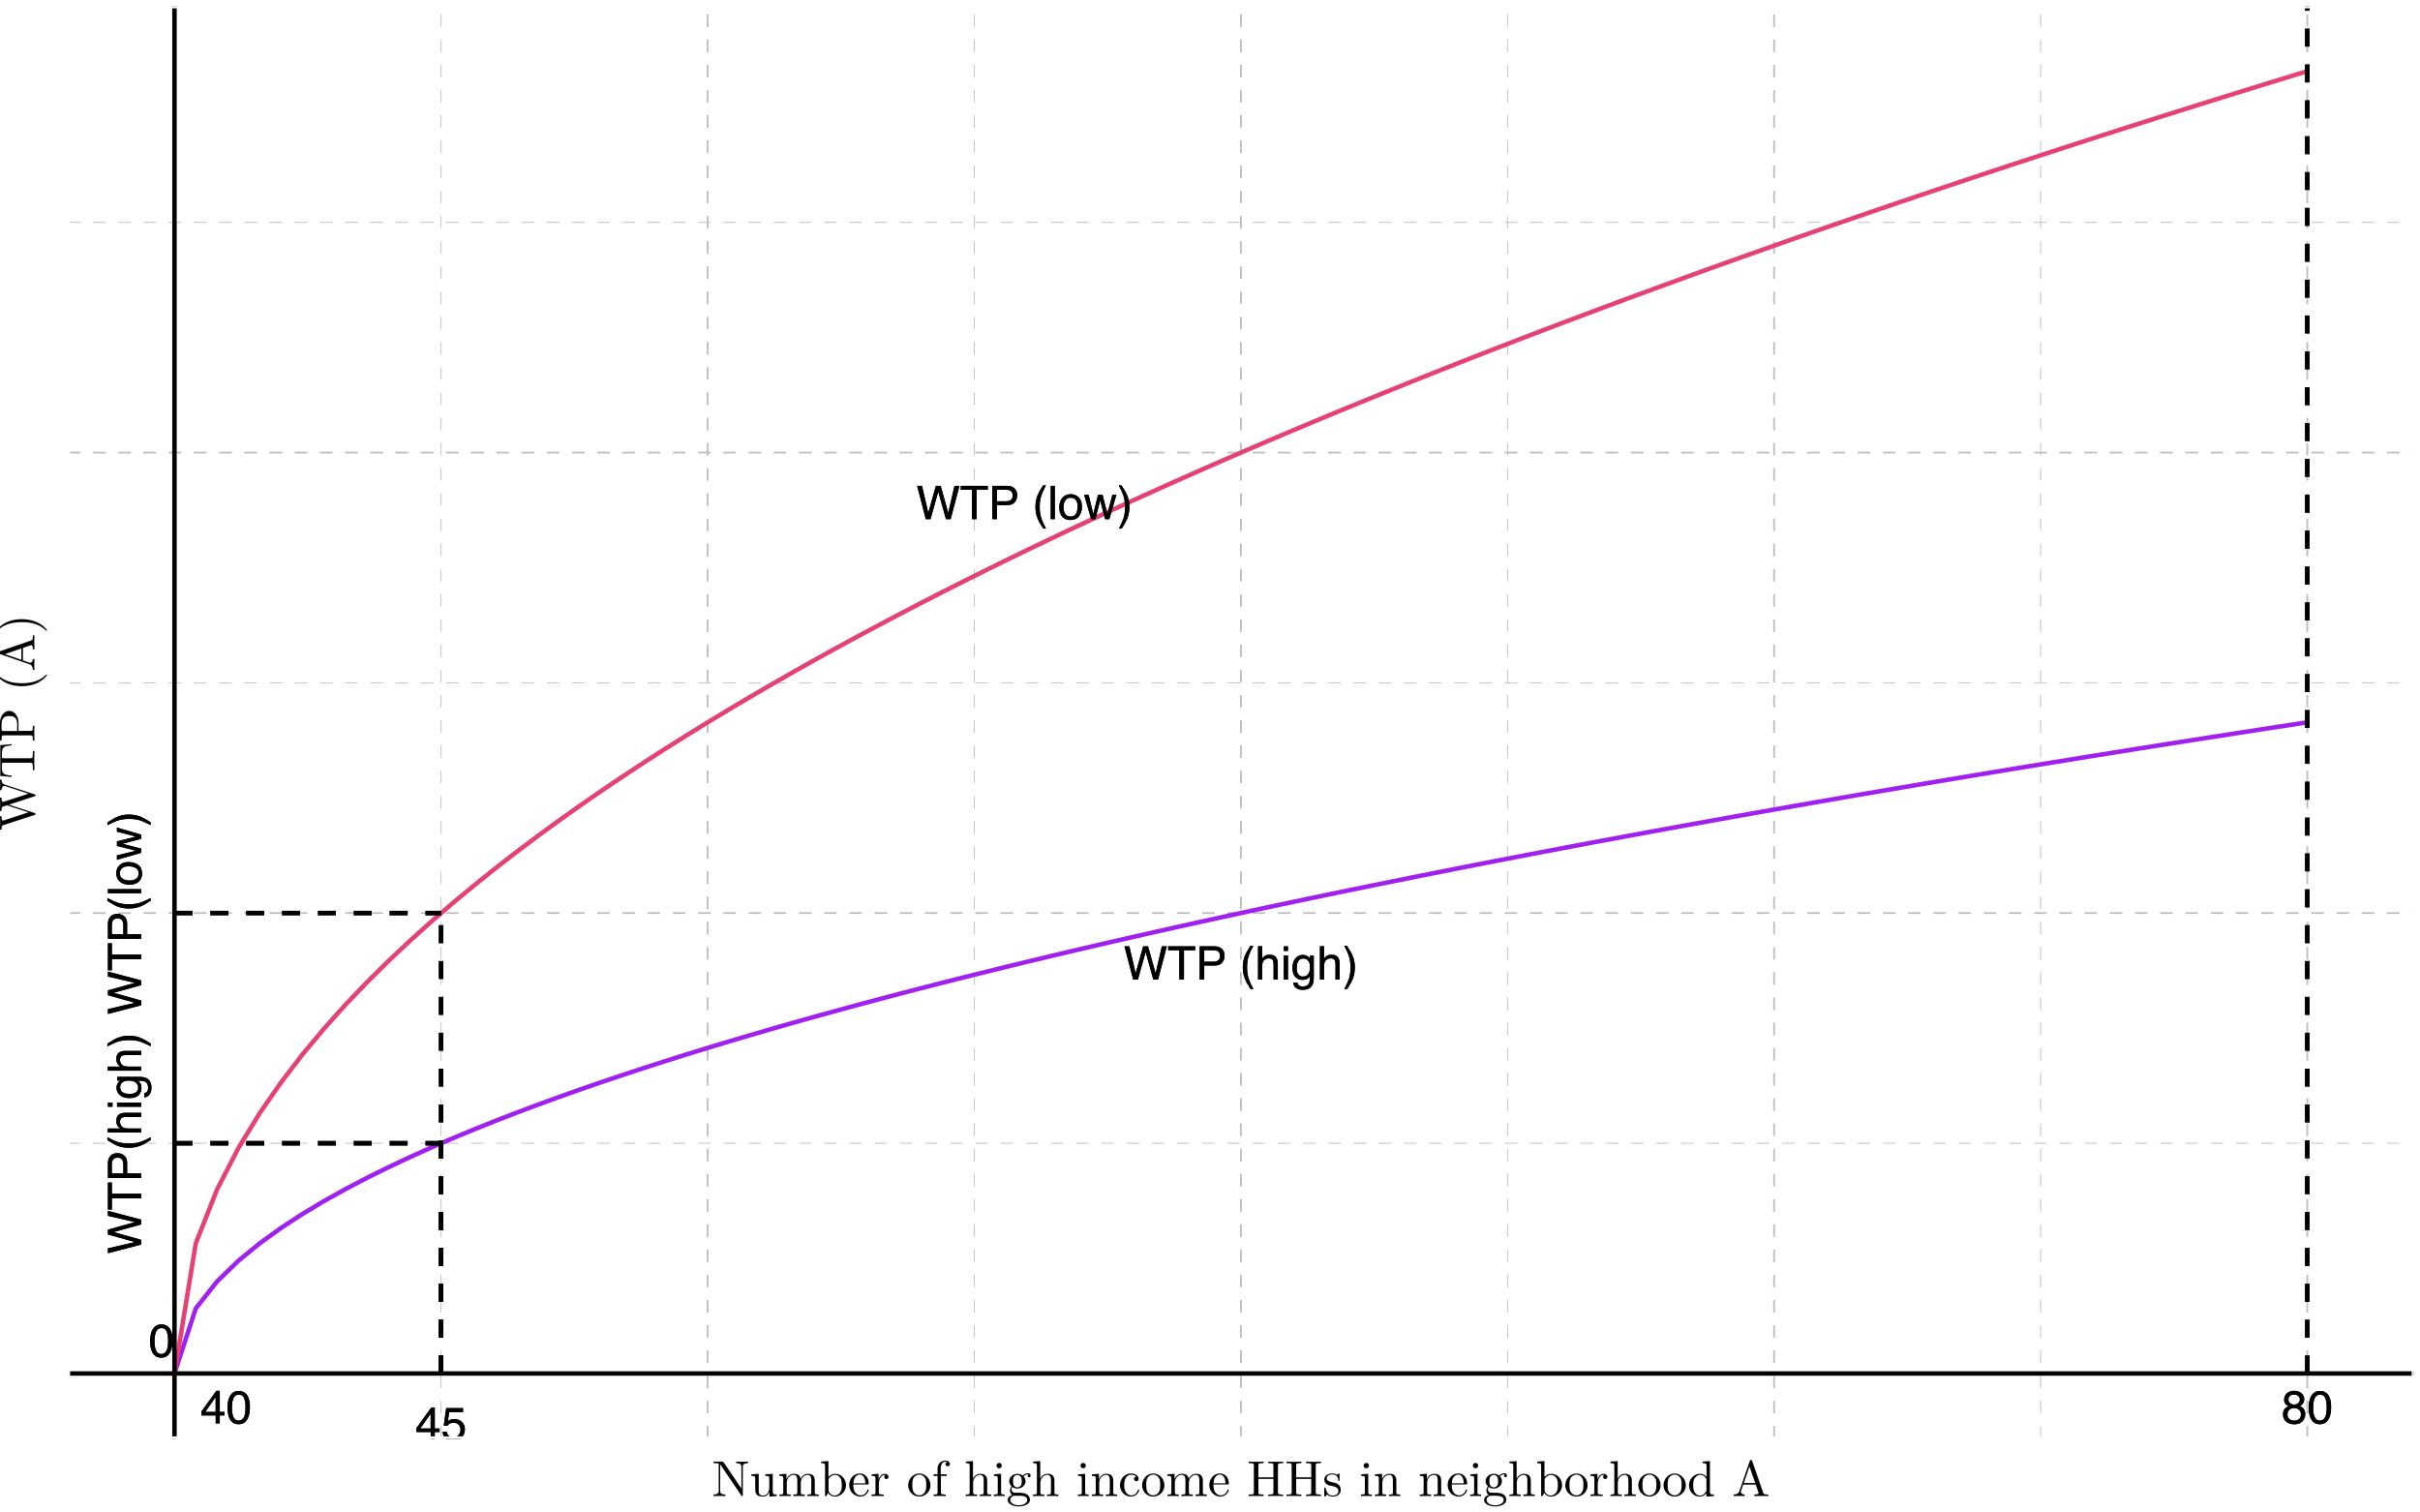 <?xml version="1.0" encoding="UTF-8"?>
<svg xmlns="http://www.w3.org/2000/svg" xmlns:xlink="http://www.w3.org/1999/xlink" width="576pt" height="360pt" viewBox="0 0 576 360" version="1.1">
<defs>
<g>
<symbol overflow="visible" id="glyph0-0">
<path style="stroke:none;" d="M 0 -0.359 L -7.922 -0.359 L -7.922 -6.641 L 0 -6.641 Z M -1 -5.656 L -6.938 -5.656 L -6.938 -1.344 L -1 -1.344 Z M -1 -5.656 "/>
</symbol>
<symbol overflow="visible" id="glyph0-1">
<path style="stroke:none;" d="M -7.922 -1.359 L -1.484 -2.859 L -7.922 -4.656 L -7.922 -5.812 L -1.484 -7.609 L -7.922 -9.094 L -7.922 -10.281 L 0 -8.188 L 0 -7.062 L -6.562 -5.234 L 0 -3.391 L 0 -2.266 L -7.922 -0.203 Z M -7.922 -1.359 "/>
</symbol>
<symbol overflow="visible" id="glyph0-2">
<path style="stroke:none;" d="M -7.922 -6.609 L -6.984 -6.609 L -6.984 -3.938 L 0 -3.938 L 0 -2.844 L -6.984 -2.844 L -6.984 -0.172 L -7.922 -0.172 Z M -7.922 -6.609 "/>
</symbol>
<symbol overflow="visible" id="glyph0-3">
<path style="stroke:none;" d="M -7.922 -0.938 L -7.922 -4.516 C -7.922 -5.211 -7.723 -5.773 -7.328 -6.203 C -6.93 -6.641 -6.375 -6.859 -5.656 -6.859 C -5.031 -6.859 -4.488 -6.664 -4.031 -6.281 C -3.57 -5.895 -3.344 -5.305 -3.344 -4.516 L -3.344 -2.016 L 0 -2.016 L 0 -0.938 Z M -5.641 -5.781 C -6.223 -5.781 -6.617 -5.562 -6.828 -5.125 C -6.941 -4.895 -7 -4.57 -7 -4.156 L -7 -2.016 L -4.25 -2.016 L -4.25 -4.156 C -4.25 -4.633 -4.352 -5.023 -4.562 -5.328 C -4.77 -5.629 -5.129 -5.781 -5.641 -5.781 Z M -5.641 -5.781 "/>
</symbol>
<symbol overflow="visible" id="glyph0-4">
<path style="stroke:none;" d="M -8.047 -3.266 C -6.953 -2.703 -6.145 -2.336 -5.625 -2.172 C -4.844 -1.91 -3.938 -1.781 -2.906 -1.781 C -1.863 -1.781 -0.91 -1.926 -0.047 -2.219 C 0.484 -2.395 1.25 -2.75 2.25 -3.281 L 2.25 -2.625 C 1.438 -2.102 0.914 -1.781 0.688 -1.656 C 0.457 -1.531 0.148 -1.395 -0.234 -1.25 C -0.766 -1.039 -1.332 -0.898 -1.938 -0.828 C -2.25 -0.785 -2.551 -0.766 -2.844 -0.766 C -3.906 -0.766 -4.852 -0.93 -5.688 -1.266 C -6.207 -1.473 -6.992 -1.914 -8.047 -2.594 Z M -8.047 -3.266 "/>
</symbol>
<symbol overflow="visible" id="glyph0-5">
<path style="stroke:none;" d="M -7.953 -0.719 L -7.953 -1.688 L -5 -1.688 C -5.289 -1.914 -5.492 -2.117 -5.609 -2.297 C -5.816 -2.609 -5.922 -3 -5.922 -3.469 C -5.922 -4.312 -5.625 -4.879 -5.031 -5.172 C -4.719 -5.336 -4.273 -5.422 -3.703 -5.422 L 0 -5.422 L 0 -4.422 L -3.641 -4.422 C -4.066 -4.422 -4.379 -4.367 -4.578 -4.266 C -4.891 -4.086 -5.047 -3.754 -5.047 -3.266 C -5.047 -2.867 -4.906 -2.504 -4.625 -2.172 C -4.352 -1.848 -3.832 -1.688 -3.062 -1.688 L 0 -1.688 L 0 -0.719 Z M -7.953 -0.719 "/>
</symbol>
<symbol overflow="visible" id="glyph0-6">
<path style="stroke:none;" d="M -5.75 -0.719 L -5.75 -1.703 L 0 -1.703 L 0 -0.719 Z M -7.922 -0.719 L -7.922 -1.703 L -6.828 -1.703 L -6.828 -0.719 Z M -7.922 -0.719 "/>
</symbol>
<symbol overflow="visible" id="glyph0-7">
<path style="stroke:none;" d="M -5.875 -2.75 C -5.875 -3.207 -5.766 -3.602 -5.547 -3.938 C -5.422 -4.125 -5.238 -4.312 -5 -4.5 L -5.719 -4.5 L -5.719 -5.391 L -0.469 -5.391 C 0.258 -5.391 0.836 -5.285 1.266 -5.078 C 2.047 -4.672 2.438 -3.906 2.438 -2.781 C 2.438 -2.164 2.297 -1.645 2.016 -1.219 C 1.742 -0.789 1.312 -0.551 0.719 -0.5 L 0.719 -1.5 C 0.977 -1.539 1.176 -1.633 1.312 -1.781 C 1.531 -2 1.641 -2.344 1.641 -2.812 C 1.641 -3.551 1.379 -4.035 0.859 -4.266 C 0.547 -4.41 -0.004 -4.473 -0.797 -4.453 C -0.504 -4.266 -0.285 -4.031 -0.141 -3.75 C -0.004 -3.477 0.062 -3.117 0.062 -2.672 C 0.062 -2.047 -0.156 -1.5 -0.594 -1.031 C -1.039 -0.562 -1.773 -0.328 -2.797 -0.328 C -3.766 -0.328 -4.52 -0.562 -5.062 -1.031 C -5.602 -1.508 -5.875 -2.082 -5.875 -2.75 Z M -2.906 -4.5 C -3.625 -4.5 -4.156 -4.348 -4.5 -4.047 C -4.844 -3.754 -5.016 -3.379 -5.016 -2.922 C -5.016 -2.242 -4.695 -1.781 -4.062 -1.531 C -3.719 -1.395 -3.27 -1.328 -2.719 -1.328 C -2.07 -1.328 -1.578 -1.457 -1.234 -1.719 C -0.891 -1.988 -0.719 -2.344 -0.719 -2.781 C -0.719 -3.477 -1.035 -3.973 -1.672 -4.266 C -2.023 -4.422 -2.438 -4.5 -2.906 -4.5 Z M -5.922 -2.859 Z M -5.922 -2.859 "/>
</symbol>
<symbol overflow="visible" id="glyph0-8">
<path style="stroke:none;" d="M 2.25 -0.391 C 1.133 -0.953 0.32 -1.316 -0.188 -1.484 C -0.957 -1.734 -1.863 -1.859 -2.906 -1.859 C -3.938 -1.859 -4.883 -1.711 -5.75 -1.422 C -6.281 -1.242 -7.047 -0.891 -8.047 -0.359 L -8.047 -1.016 C -7.16 -1.566 -6.613 -1.898 -6.406 -2.016 C -6.207 -2.141 -5.926 -2.27 -5.562 -2.406 C -5.113 -2.582 -4.672 -2.707 -4.234 -2.781 C -3.797 -2.852 -3.375 -2.891 -2.969 -2.891 C -1.895 -2.891 -0.941 -2.719 -0.109 -2.375 C 0.422 -2.164 1.207 -1.727 2.25 -1.062 Z M 2.25 -0.391 "/>
</symbol>
<symbol overflow="visible" id="glyph0-9">
<path style="stroke:none;" d="M -7.922 -0.734 L -7.922 -1.703 L 0 -1.703 L 0 -0.734 Z M -7.922 -0.734 "/>
</symbol>
<symbol overflow="visible" id="glyph0-10">
<path style="stroke:none;" d="M -0.625 -3 C -0.625 -3.645 -0.867 -4.086 -1.359 -4.328 C -1.848 -4.566 -2.391 -4.688 -2.984 -4.688 C -3.523 -4.688 -3.961 -4.598 -4.297 -4.422 C -4.828 -4.148 -5.094 -3.68 -5.094 -3.016 C -5.094 -2.422 -4.863 -1.988 -4.406 -1.719 C -3.957 -1.445 -3.414 -1.312 -2.781 -1.312 C -2.164 -1.312 -1.648 -1.445 -1.234 -1.719 C -0.828 -1.988 -0.625 -2.414 -0.625 -3 Z M -5.938 -3.047 C -5.938 -3.785 -5.688 -4.41 -5.188 -4.922 C -4.695 -5.441 -3.973 -5.703 -3.016 -5.703 C -2.078 -5.703 -1.305 -5.473 -0.703 -5.016 C -0.098 -4.566 0.203 -3.863 0.203 -2.906 C 0.203 -2.113 -0.062 -1.484 -0.594 -1.016 C -1.133 -0.547 -1.859 -0.312 -2.766 -0.312 C -3.734 -0.312 -4.504 -0.555 -5.078 -1.047 C -5.648 -1.547 -5.938 -2.211 -5.938 -3.047 Z M -5.922 -3.016 Z M -5.922 -3.016 "/>
</symbol>
<symbol overflow="visible" id="glyph0-11">
<path style="stroke:none;" d="M -5.781 -1.156 L -1.219 -2.266 L -5.781 -3.391 L -5.781 -4.484 L -1.25 -5.625 L -5.781 -6.797 L -5.781 -7.766 L 0 -6.094 L 0 -5.094 L -4.469 -3.906 L 0 -2.766 L 0 -1.766 L -5.781 -0.094 Z M -5.781 -1.156 "/>
</symbol>
<symbol overflow="visible" id="glyph1-0">
<path style="stroke:none;" d="M 0.359 0 L 0.359 -7.922 L 6.641 -7.922 L 6.641 0 Z M 5.656 -1 L 5.656 -6.938 L 1.344 -6.938 L 1.344 -1 Z M 5.656 -1 "/>
</symbol>
<symbol overflow="visible" id="glyph1-1">
<path style="stroke:none;" d="M 3.656 -2.734 L 3.656 -6.234 L 1.172 -2.734 Z M 3.672 0 L 3.672 -1.891 L 0.281 -1.891 L 0.281 -2.844 L 3.812 -7.75 L 4.641 -7.75 L 4.641 -2.734 L 5.781 -2.734 L 5.781 -1.891 L 4.641 -1.891 L 4.641 0 Z M 3.672 0 "/>
</symbol>
<symbol overflow="visible" id="glyph1-2">
<path style="stroke:none;" d="M 1.359 -1.969 C 1.43 -1.414 1.691 -1.031 2.141 -0.812 C 2.367 -0.707 2.633 -0.656 2.938 -0.656 C 3.508 -0.656 3.93 -0.836 4.203 -1.203 C 4.484 -1.578 4.625 -1.984 4.625 -2.422 C 4.625 -2.961 4.457 -3.379 4.125 -3.672 C 3.801 -3.973 3.41 -4.125 2.953 -4.125 C 2.617 -4.125 2.332 -4.055 2.094 -3.922 C 1.852 -3.797 1.648 -3.617 1.484 -3.391 L 0.641 -3.438 L 1.219 -7.594 L 5.234 -7.594 L 5.234 -6.656 L 1.953 -6.656 L 1.625 -4.516 C 1.801 -4.648 1.973 -4.75 2.141 -4.812 C 2.422 -4.938 2.754 -5 3.141 -5 C 3.848 -5 4.445 -4.77 4.938 -4.312 C 5.426 -3.852 5.672 -3.273 5.672 -2.578 C 5.672 -1.848 5.445 -1.203 5 -0.641 C 4.551 -0.086 3.832 0.188 2.844 0.188 C 2.207 0.188 1.645 0.008 1.156 -0.344 C 0.676 -0.695 0.41 -1.238 0.359 -1.969 Z M 1.359 -1.969 "/>
</symbol>
<symbol overflow="visible" id="glyph1-3">
<path style="stroke:none;" d="M 1.359 -7.922 L 2.859 -1.484 L 4.656 -7.922 L 5.812 -7.922 L 7.609 -1.484 L 9.094 -7.922 L 10.281 -7.922 L 8.188 0 L 7.062 0 L 5.234 -6.562 L 3.391 0 L 2.266 0 L 0.203 -7.922 Z M 1.359 -7.922 "/>
</symbol>
<symbol overflow="visible" id="glyph1-4">
<path style="stroke:none;" d="M 6.609 -7.922 L 6.609 -6.984 L 3.938 -6.984 L 3.938 0 L 2.844 0 L 2.844 -6.984 L 0.172 -6.984 L 0.172 -7.922 Z M 6.609 -7.922 "/>
</symbol>
<symbol overflow="visible" id="glyph1-5">
<path style="stroke:none;" d="M 0.938 -7.922 L 4.516 -7.922 C 5.211 -7.922 5.773 -7.723 6.203 -7.328 C 6.641 -6.93 6.859 -6.375 6.859 -5.656 C 6.859 -5.031 6.664 -4.488 6.281 -4.031 C 5.895 -3.57 5.305 -3.344 4.516 -3.344 L 2.016 -3.344 L 2.016 0 L 0.938 0 Z M 5.781 -5.641 C 5.781 -6.223 5.562 -6.617 5.125 -6.828 C 4.895 -6.941 4.57 -7 4.156 -7 L 2.016 -7 L 2.016 -4.25 L 4.156 -4.25 C 4.633 -4.25 5.023 -4.352 5.328 -4.562 C 5.629 -4.77 5.781 -5.129 5.781 -5.641 Z M 5.781 -5.641 "/>
</symbol>
<symbol overflow="visible" id="glyph1-6">
<path style="stroke:none;" d=""/>
</symbol>
<symbol overflow="visible" id="glyph1-7">
<path style="stroke:none;" d="M 3.266 -8.047 C 2.703 -6.953 2.336 -6.145 2.172 -5.625 C 1.91 -4.844 1.781 -3.938 1.781 -2.906 C 1.781 -1.863 1.926 -0.91 2.219 -0.047 C 2.395 0.484 2.75 1.25 3.281 2.25 L 2.625 2.25 C 2.102 1.438 1.781 0.914 1.656 0.688 C 1.531 0.457 1.395 0.148 1.25 -0.234 C 1.039 -0.766 0.898 -1.332 0.828 -1.938 C 0.785 -2.25 0.766 -2.551 0.766 -2.844 C 0.766 -3.906 0.93 -4.852 1.266 -5.688 C 1.473 -6.207 1.914 -6.992 2.594 -8.047 Z M 3.266 -8.047 "/>
</symbol>
<symbol overflow="visible" id="glyph1-8">
<path style="stroke:none;" d="M 0.734 -7.922 L 1.703 -7.922 L 1.703 0 L 0.734 0 Z M 0.734 -7.922 "/>
</symbol>
<symbol overflow="visible" id="glyph1-9">
<path style="stroke:none;" d="M 3 -0.625 C 3.645 -0.625 4.086 -0.867 4.328 -1.359 C 4.566 -1.848 4.688 -2.391 4.688 -2.984 C 4.688 -3.523 4.598 -3.961 4.422 -4.297 C 4.148 -4.828 3.68 -5.094 3.016 -5.094 C 2.422 -5.094 1.988 -4.863 1.719 -4.406 C 1.445 -3.957 1.312 -3.414 1.312 -2.781 C 1.312 -2.164 1.445 -1.648 1.719 -1.234 C 1.988 -0.828 2.414 -0.625 3 -0.625 Z M 3.047 -5.938 C 3.785 -5.938 4.41 -5.688 4.922 -5.188 C 5.441 -4.695 5.703 -3.973 5.703 -3.016 C 5.703 -2.078 5.473 -1.305 5.016 -0.703 C 4.566 -0.098 3.863 0.203 2.906 0.203 C 2.113 0.203 1.484 -0.062 1.016 -0.594 C 0.547 -1.133 0.312 -1.859 0.312 -2.766 C 0.312 -3.734 0.555 -4.504 1.047 -5.078 C 1.547 -5.648 2.211 -5.938 3.047 -5.938 Z M 3.016 -5.922 Z M 3.016 -5.922 "/>
</symbol>
<symbol overflow="visible" id="glyph1-10">
<path style="stroke:none;" d="M 1.156 -5.781 L 2.266 -1.219 L 3.391 -5.781 L 4.484 -5.781 L 5.625 -1.25 L 6.797 -5.781 L 7.766 -5.781 L 6.094 0 L 5.094 0 L 3.906 -4.469 L 2.766 0 L 1.766 0 L 0.094 -5.781 Z M 1.156 -5.781 "/>
</symbol>
<symbol overflow="visible" id="glyph1-11">
<path style="stroke:none;" d="M 0.391 2.25 C 0.953 1.133 1.316 0.32 1.484 -0.188 C 1.734 -0.957 1.859 -1.863 1.859 -2.906 C 1.859 -3.938 1.711 -4.883 1.422 -5.75 C 1.242 -6.281 0.891 -7.047 0.359 -8.047 L 1.016 -8.047 C 1.566 -7.16 1.898 -6.613 2.016 -6.406 C 2.141 -6.207 2.27 -5.926 2.406 -5.562 C 2.582 -5.113 2.707 -4.672 2.781 -4.234 C 2.852 -3.797 2.891 -3.375 2.891 -2.969 C 2.891 -1.895 2.719 -0.941 2.375 -0.109 C 2.164 0.422 1.727 1.207 1.062 2.25 Z M 0.391 2.25 "/>
</symbol>
<symbol overflow="visible" id="glyph1-12">
<path style="stroke:none;" d="M 0.719 -7.953 L 1.688 -7.953 L 1.688 -5 C 1.914 -5.289 2.117 -5.492 2.297 -5.609 C 2.609 -5.816 3 -5.922 3.469 -5.922 C 4.312 -5.922 4.879 -5.625 5.172 -5.031 C 5.336 -4.719 5.422 -4.273 5.422 -3.703 L 5.422 0 L 4.422 0 L 4.422 -3.641 C 4.422 -4.066 4.367 -4.379 4.266 -4.578 C 4.086 -4.891 3.754 -5.047 3.266 -5.047 C 2.867 -5.047 2.504 -4.906 2.172 -4.625 C 1.848 -4.352 1.688 -3.832 1.688 -3.062 L 1.688 0 L 0.719 0 Z M 0.719 -7.953 "/>
</symbol>
<symbol overflow="visible" id="glyph1-13">
<path style="stroke:none;" d="M 0.719 -5.75 L 1.703 -5.75 L 1.703 0 L 0.719 0 Z M 0.719 -7.922 L 1.703 -7.922 L 1.703 -6.828 L 0.719 -6.828 Z M 0.719 -7.922 "/>
</symbol>
<symbol overflow="visible" id="glyph1-14">
<path style="stroke:none;" d="M 2.75 -5.875 C 3.207 -5.875 3.602 -5.766 3.938 -5.547 C 4.125 -5.422 4.312 -5.238 4.5 -5 L 4.5 -5.719 L 5.391 -5.719 L 5.391 -0.469 C 5.391 0.258 5.285 0.836 5.078 1.266 C 4.672 2.047 3.906 2.438 2.781 2.438 C 2.164 2.438 1.645 2.297 1.219 2.016 C 0.789 1.742 0.551 1.312 0.5 0.719 L 1.5 0.719 C 1.539 0.977 1.633 1.176 1.781 1.312 C 2 1.531 2.344 1.641 2.812 1.641 C 3.551 1.641 4.035 1.379 4.266 0.859 C 4.41 0.547 4.473 -0.004 4.453 -0.797 C 4.266 -0.504 4.031 -0.285 3.75 -0.141 C 3.477 -0.004 3.117 0.062 2.672 0.062 C 2.047 0.062 1.5 -0.156 1.031 -0.594 C 0.562 -1.039 0.328 -1.773 0.328 -2.797 C 0.328 -3.766 0.562 -4.52 1.031 -5.062 C 1.508 -5.602 2.082 -5.875 2.75 -5.875 Z M 4.5 -2.906 C 4.5 -3.625 4.348 -4.156 4.047 -4.5 C 3.754 -4.844 3.379 -5.016 2.922 -5.016 C 2.242 -5.016 1.781 -4.695 1.531 -4.062 C 1.395 -3.719 1.328 -3.27 1.328 -2.719 C 1.328 -2.07 1.457 -1.578 1.719 -1.234 C 1.988 -0.891 2.344 -0.719 2.781 -0.719 C 3.477 -0.719 3.973 -1.035 4.266 -1.672 C 4.422 -2.023 4.5 -2.438 4.5 -2.906 Z M 2.859 -5.922 Z M 2.859 -5.922 "/>
</symbol>
<symbol overflow="visible" id="glyph1-15">
<path style="stroke:none;" d="M 2.984 -7.719 C 3.984 -7.719 4.707 -7.305 5.156 -6.484 C 5.5 -5.848 5.672 -4.977 5.672 -3.875 C 5.672 -2.82 5.516 -1.953 5.203 -1.266 C 4.754 -0.285 4.016 0.203 2.984 0.203 C 2.055 0.203 1.363 -0.195 0.906 -1 C 0.531 -1.664 0.344 -2.566 0.344 -3.703 C 0.344 -4.578 0.457 -5.332 0.688 -5.969 C 1.113 -7.133 1.879 -7.719 2.984 -7.719 Z M 2.984 -0.672 C 3.484 -0.672 3.879 -0.895 4.172 -1.344 C 4.473 -1.789 4.625 -2.617 4.625 -3.828 C 4.625 -4.711 4.516 -5.438 4.297 -6 C 4.086 -6.562 3.672 -6.844 3.047 -6.844 C 2.473 -6.844 2.051 -6.57 1.781 -6.031 C 1.52 -5.5 1.391 -4.711 1.391 -3.672 C 1.391 -2.879 1.477 -2.242 1.656 -1.766 C 1.906 -1.035 2.348 -0.672 2.984 -0.672 Z M 2.984 -0.672 "/>
</symbol>
<symbol overflow="visible" id="glyph1-16">
<path style="stroke:none;" d="M 3 -4.484 C 3.426 -4.484 3.758 -4.602 4 -4.844 C 4.25 -5.082 4.375 -5.367 4.375 -5.703 C 4.375 -5.992 4.254 -6.258 4.016 -6.5 C 3.785 -6.738 3.438 -6.859 2.969 -6.859 C 2.5 -6.859 2.16 -6.738 1.953 -6.5 C 1.742 -6.258 1.641 -5.973 1.641 -5.641 C 1.641 -5.285 1.773 -5.004 2.047 -4.797 C 2.316 -4.586 2.633 -4.484 3 -4.484 Z M 3.062 -0.656 C 3.508 -0.656 3.879 -0.773 4.172 -1.016 C 4.473 -1.266 4.625 -1.629 4.625 -2.109 C 4.625 -2.609 4.473 -2.988 4.172 -3.25 C 3.867 -3.508 3.477 -3.641 3 -3.641 C 2.531 -3.641 2.148 -3.504 1.859 -3.234 C 1.566 -2.973 1.422 -2.609 1.422 -2.141 C 1.422 -1.742 1.551 -1.395 1.812 -1.094 C 2.082 -0.801 2.5 -0.656 3.062 -0.656 Z M 1.688 -4.109 C 1.414 -4.223 1.203 -4.359 1.047 -4.516 C 0.766 -4.805 0.625 -5.18 0.625 -5.641 C 0.625 -6.211 0.832 -6.707 1.25 -7.125 C 1.664 -7.539 2.258 -7.75 3.031 -7.75 C 3.77 -7.75 4.348 -7.551 4.766 -7.156 C 5.191 -6.77 5.406 -6.316 5.406 -5.797 C 5.406 -5.316 5.281 -4.926 5.031 -4.625 C 4.895 -4.457 4.68 -4.289 4.391 -4.125 C 4.711 -3.977 4.969 -3.812 5.156 -3.625 C 5.488 -3.258 5.656 -2.789 5.656 -2.219 C 5.656 -1.539 5.426 -0.961 4.969 -0.484 C 4.52 -0.016 3.879 0.219 3.047 0.219 C 2.297 0.219 1.66 0.016 1.141 -0.391 C 0.617 -0.797 0.359 -1.391 0.359 -2.172 C 0.359 -2.629 0.469 -3.02 0.688 -3.344 C 0.914 -3.676 1.25 -3.93 1.688 -4.109 Z M 1.688 -4.109 "/>
</symbol>
<symbol overflow="visible" id="glyph2-0">
<path style="stroke:none;" d=""/>
</symbol>
<symbol overflow="visible" id="glyph2-1">
<path style="stroke:none;" d="M 8.594 -7.828 L 8.594 -8.203 L 7.188 -8.156 L 5.781 -8.203 L 5.781 -7.828 C 7.016 -7.828 7.016 -7.266 7.016 -6.938 L 7.016 -1.812 L 2.781 -8.047 C 2.672 -8.188 2.656 -8.203 2.438 -8.203 L 0.391 -8.203 L 0.391 -7.828 L 0.75 -7.828 C 0.922 -7.828 1.156 -7.812 1.344 -7.797 C 1.625 -7.766 1.625 -7.75 1.625 -7.531 L 1.625 -1.266 C 1.625 -0.938 1.625 -0.375 0.391 -0.375 L 0.391 0 L 1.797 -0.031 L 3.203 0 L 3.203 -0.375 C 1.969 -0.375 1.969 -0.938 1.969 -1.266 L 1.969 -7.5 C 2.031 -7.438 2.047 -7.422 2.094 -7.359 L 6.984 -0.156 C 7.094 -0.016 7.109 0 7.188 0 C 7.359 0 7.359 -0.078 7.359 -0.312 L 7.359 -6.938 C 7.359 -7.266 7.359 -7.828 8.594 -7.828 Z M 8.594 -7.828 "/>
</symbol>
<symbol overflow="visible" id="glyph2-2">
<path style="stroke:none;" d="M 6.422 0 L 6.422 -0.375 C 5.578 -0.375 5.484 -0.453 5.484 -1.047 L 5.484 -5.297 L 3.719 -5.172 L 3.719 -4.797 C 4.562 -4.797 4.656 -4.719 4.656 -4.125 L 4.656 -1.984 C 4.656 -0.953 4.078 -0.125 3.203 -0.125 C 2.203 -0.125 2.141 -0.703 2.141 -1.312 L 2.141 -5.297 L 0.391 -5.172 L 0.391 -4.797 C 1.312 -4.797 1.312 -4.766 1.312 -3.703 L 1.312 -1.891 C 1.312 -0.953 1.312 0.125 3.141 0.125 C 3.812 0.125 4.344 -0.203 4.688 -0.953 L 4.688 0.125 Z M 6.422 0 "/>
</symbol>
<symbol overflow="visible" id="glyph2-3">
<path style="stroke:none;" d="M 9.75 0 L 9.75 -0.375 C 9.125 -0.375 8.828 -0.375 8.812 -0.734 L 8.812 -3.031 C 8.812 -4.062 8.812 -4.422 8.453 -4.859 C 8.281 -5.062 7.891 -5.297 7.188 -5.297 C 6.188 -5.297 5.656 -4.578 5.453 -4.125 C 5.281 -5.172 4.391 -5.297 3.859 -5.297 C 2.969 -5.297 2.406 -4.781 2.078 -4.047 L 2.078 -5.297 L 0.391 -5.172 L 0.391 -4.797 C 1.219 -4.797 1.312 -4.719 1.312 -4.125 L 1.312 -0.906 C 1.312 -0.375 1.188 -0.375 0.391 -0.375 L 0.391 0 L 1.734 -0.031 L 3.078 0 L 3.078 -0.375 C 2.281 -0.375 2.141 -0.375 2.141 -0.906 L 2.141 -3.125 C 2.141 -4.375 3 -5.047 3.766 -5.047 C 4.531 -5.047 4.656 -4.391 4.656 -3.703 L 4.656 -0.906 C 4.656 -0.375 4.531 -0.375 3.719 -0.375 L 3.719 0 L 5.078 -0.031 L 6.422 0 L 6.422 -0.375 C 5.609 -0.375 5.484 -0.375 5.484 -0.906 L 5.484 -3.125 C 5.484 -4.375 6.344 -5.047 7.109 -5.047 C 7.859 -5.047 7.984 -4.391 7.984 -3.703 L 7.984 -0.906 C 7.984 -0.375 7.859 -0.375 7.062 -0.375 L 7.062 0 L 8.406 -0.031 Z M 9.75 0 "/>
</symbol>
<symbol overflow="visible" id="glyph2-4">
<path style="stroke:none;" d="M 6.25 -2.594 C 6.25 -4.109 5.078 -5.297 3.703 -5.297 C 2.766 -5.297 2.25 -4.734 2.062 -4.531 L 2.062 -8.328 L 0.344 -8.203 L 0.344 -7.828 C 1.172 -7.828 1.266 -7.734 1.266 -7.156 L 1.266 0 L 1.578 0 L 2 -0.75 C 2.188 -0.469 2.688 0.125 3.578 0.125 C 5 0.125 6.25 -1.047 6.25 -2.594 Z M 5.25 -2.609 C 5.25 -2.156 5.234 -1.438 4.891 -0.906 C 4.625 -0.531 4.172 -0.125 3.531 -0.125 C 2.984 -0.125 2.562 -0.422 2.266 -0.859 C 2.094 -1.109 2.094 -1.156 2.094 -1.375 L 2.094 -3.844 C 2.094 -4.062 2.094 -4.078 2.234 -4.266 C 2.703 -4.938 3.359 -5.047 3.641 -5.047 C 4.188 -5.047 4.625 -4.734 4.906 -4.266 C 5.219 -3.781 5.25 -3.094 5.25 -2.609 Z M 5.25 -2.609 "/>
</symbol>
<symbol overflow="visible" id="glyph2-5">
<path style="stroke:none;" d="M 4.984 -1.422 C 4.984 -1.547 4.891 -1.578 4.828 -1.578 C 4.719 -1.578 4.688 -1.5 4.672 -1.406 C 4.25 -0.172 3.172 -0.172 3.047 -0.172 C 2.453 -0.172 1.969 -0.531 1.688 -0.969 C 1.328 -1.547 1.328 -2.344 1.328 -2.766 L 4.688 -2.766 C 4.938 -2.766 4.984 -2.766 4.984 -3.031 C 4.984 -4.219 4.328 -5.375 2.828 -5.375 C 1.438 -5.375 0.344 -4.141 0.344 -2.641 C 0.344 -1.031 1.594 0.125 2.969 0.125 C 4.438 0.125 4.984 -1.203 4.984 -1.422 Z M 4.188 -3.031 L 1.344 -3.031 C 1.422 -4.812 2.422 -5.109 2.828 -5.109 C 4.062 -5.109 4.188 -3.484 4.188 -3.031 Z M 4.188 -3.031 "/>
</symbol>
<symbol overflow="visible" id="glyph2-6">
<path style="stroke:none;" d="M 4.375 -4.578 C 4.375 -4.953 4 -5.297 3.484 -5.297 C 2.609 -5.297 2.172 -4.5 2 -3.984 L 2 -5.297 L 0.344 -5.172 L 0.344 -4.797 C 1.172 -4.797 1.266 -4.719 1.266 -4.125 L 1.266 -0.906 C 1.266 -0.375 1.141 -0.375 0.344 -0.375 L 0.344 0 L 1.703 -0.031 C 2.188 -0.031 2.75 -0.031 3.234 0 L 3.234 -0.375 L 2.969 -0.375 C 2.094 -0.375 2.062 -0.5 2.062 -0.938 L 2.062 -2.781 C 2.062 -3.969 2.562 -5.047 3.484 -5.047 C 3.562 -5.047 3.594 -5.047 3.609 -5.031 C 3.578 -5.016 3.344 -4.875 3.344 -4.562 C 3.344 -4.219 3.594 -4.047 3.859 -4.047 C 4.062 -4.047 4.375 -4.188 4.375 -4.578 Z M 4.375 -4.578 "/>
</symbol>
<symbol overflow="visible" id="glyph2-7">
<path style="stroke:none;" d=""/>
</symbol>
<symbol overflow="visible" id="glyph2-8">
<path style="stroke:none;" d="M 5.656 -2.562 C 5.656 -4.109 4.453 -5.375 3 -5.375 C 1.5 -5.375 0.344 -4.062 0.344 -2.562 C 0.344 -1.016 1.578 0.125 2.984 0.125 C 4.438 0.125 5.656 -1.047 5.656 -2.562 Z M 4.656 -2.656 C 4.656 -2.234 4.656 -1.578 4.391 -1.062 C 4.125 -0.516 3.594 -0.172 3 -0.172 C 2.484 -0.172 1.953 -0.422 1.625 -0.969 C 1.328 -1.5 1.328 -2.234 1.328 -2.656 C 1.328 -3.125 1.328 -3.781 1.625 -4.312 C 1.938 -4.859 2.516 -5.109 2.984 -5.109 C 3.516 -5.109 4.031 -4.844 4.344 -4.328 C 4.656 -3.812 4.656 -3.125 4.656 -2.656 Z M 4.656 -2.656 "/>
</symbol>
<symbol overflow="visible" id="glyph2-9">
<path style="stroke:none;" d="M 4.281 -7.625 C 4.281 -8.062 3.844 -8.453 3.203 -8.453 C 2.359 -8.453 1.344 -7.828 1.344 -6.547 L 1.344 -5.172 L 0.391 -5.172 L 0.391 -4.797 L 1.344 -4.797 L 1.344 -0.906 C 1.344 -0.375 1.219 -0.375 0.406 -0.375 L 0.406 0 L 1.781 -0.031 C 2.25 -0.031 2.812 -0.031 3.297 0 L 3.297 -0.375 L 3.047 -0.375 C 2.156 -0.375 2.141 -0.5 2.141 -0.938 L 2.141 -4.797 L 3.5 -4.797 L 3.5 -5.172 L 2.094 -5.172 L 2.094 -6.562 C 2.094 -7.625 2.672 -8.203 3.203 -8.203 C 3.234 -8.203 3.422 -8.203 3.594 -8.109 C 3.453 -8.062 3.234 -7.906 3.234 -7.609 C 3.234 -7.328 3.438 -7.094 3.75 -7.094 C 4.109 -7.094 4.281 -7.328 4.281 -7.625 Z M 4.281 -7.625 "/>
</symbol>
<symbol overflow="visible" id="glyph2-10">
<path style="stroke:none;" d="M 6.422 0 L 6.422 -0.375 C 5.797 -0.375 5.5 -0.375 5.484 -0.734 L 5.484 -3.031 C 5.484 -4.062 5.484 -4.422 5.109 -4.859 C 4.938 -5.062 4.547 -5.297 3.859 -5.297 C 2.844 -5.297 2.312 -4.578 2.125 -4.156 L 2.109 -4.156 L 2.109 -8.328 L 0.391 -8.203 L 0.391 -7.828 C 1.219 -7.828 1.312 -7.734 1.312 -7.156 L 1.312 -0.906 C 1.312 -0.375 1.188 -0.375 0.391 -0.375 L 0.391 0 L 1.734 -0.031 L 3.078 0 L 3.078 -0.375 C 2.281 -0.375 2.141 -0.375 2.141 -0.906 L 2.141 -3.125 C 2.141 -4.375 3 -5.047 3.766 -5.047 C 4.531 -5.047 4.656 -4.391 4.656 -3.703 L 4.656 -0.906 C 4.656 -0.375 4.531 -0.375 3.719 -0.375 L 3.719 0 L 5.078 -0.031 Z M 6.422 0 "/>
</symbol>
<symbol overflow="visible" id="glyph2-11">
<path style="stroke:none;" d="M 2.969 0 L 2.969 -0.375 C 2.172 -0.375 2.125 -0.438 2.125 -0.906 L 2.125 -5.297 L 0.438 -5.172 L 0.438 -4.797 C 1.219 -4.797 1.328 -4.734 1.328 -4.141 L 1.328 -0.906 C 1.328 -0.375 1.203 -0.375 0.391 -0.375 L 0.391 0 L 1.719 -0.031 C 2.141 -0.031 2.562 -0.016 2.969 0 Z M 2.297 -7.25 C 2.297 -7.578 2.031 -7.891 1.672 -7.891 C 1.266 -7.891 1.016 -7.547 1.016 -7.25 C 1.016 -6.922 1.297 -6.609 1.656 -6.609 C 2.062 -6.609 2.297 -6.953 2.297 -7.25 Z M 2.297 -7.25 "/>
</symbol>
<symbol overflow="visible" id="glyph2-12">
<path style="stroke:none;" d="M 5.812 -4.844 C 5.812 -5.047 5.672 -5.438 5.203 -5.438 C 4.969 -5.438 4.438 -5.359 3.938 -4.875 C 3.438 -5.266 2.922 -5.297 2.656 -5.297 C 1.547 -5.297 0.719 -4.469 0.719 -3.547 C 0.719 -3.031 0.984 -2.562 1.281 -2.312 C 1.125 -2.141 0.906 -1.734 0.906 -1.312 C 0.906 -0.953 1.062 -0.484 1.438 -0.25 C 0.719 -0.047 0.344 0.469 0.344 0.953 C 0.344 1.812 1.531 2.469 2.984 2.469 C 4.406 2.469 5.656 1.859 5.656 0.922 C 5.656 0.5 5.484 -0.109 4.875 -0.438 C 4.234 -0.781 3.547 -0.781 2.812 -0.781 C 2.516 -0.781 1.984 -0.781 1.906 -0.797 C 1.531 -0.844 1.266 -1.219 1.266 -1.594 C 1.266 -1.641 1.266 -1.922 1.469 -2.156 C 1.938 -1.828 2.438 -1.781 2.656 -1.781 C 3.781 -1.781 4.609 -2.609 4.609 -3.547 C 4.609 -3.984 4.422 -4.422 4.109 -4.703 C 4.547 -5.109 4.984 -5.172 5.203 -5.172 C 5.203 -5.172 5.281 -5.172 5.312 -5.156 C 5.188 -5.109 5.125 -4.984 5.125 -4.844 C 5.125 -4.625 5.281 -4.484 5.469 -4.484 C 5.594 -4.484 5.812 -4.578 5.812 -4.844 Z M 3.703 -3.547 C 3.703 -3.234 3.703 -2.844 3.516 -2.547 C 3.422 -2.406 3.141 -2.062 2.656 -2.062 C 1.625 -2.062 1.625 -3.266 1.625 -3.547 C 1.625 -3.859 1.625 -4.25 1.812 -4.547 C 1.906 -4.688 2.188 -5.031 2.656 -5.031 C 3.703 -5.031 3.703 -3.828 3.703 -3.547 Z M 5.031 0.953 C 5.031 1.594 4.172 2.203 3 2.203 C 1.781 2.203 0.953 1.578 0.953 0.953 C 0.953 0.391 1.422 -0.047 1.938 -0.078 L 2.656 -0.078 C 3.688 -0.078 5.031 -0.078 5.031 0.953 Z M 5.031 0.953 "/>
</symbol>
<symbol overflow="visible" id="glyph2-13">
<path style="stroke:none;" d="M 6.422 0 L 6.422 -0.375 C 5.797 -0.375 5.5 -0.375 5.484 -0.734 L 5.484 -3.031 C 5.484 -4.062 5.484 -4.422 5.109 -4.859 C 4.938 -5.062 4.547 -5.297 3.859 -5.297 C 2.969 -5.297 2.406 -4.781 2.078 -4.047 L 2.078 -5.297 L 0.391 -5.172 L 0.391 -4.797 C 1.219 -4.797 1.312 -4.719 1.312 -4.125 L 1.312 -0.906 C 1.312 -0.375 1.188 -0.375 0.391 -0.375 L 0.391 0 L 1.734 -0.031 L 3.078 0 L 3.078 -0.375 C 2.281 -0.375 2.141 -0.375 2.141 -0.906 L 2.141 -3.125 C 2.141 -4.375 3 -5.047 3.766 -5.047 C 4.531 -5.047 4.656 -4.391 4.656 -3.703 L 4.656 -0.906 C 4.656 -0.375 4.531 -0.375 3.719 -0.375 L 3.719 0 L 5.078 -0.031 Z M 6.422 0 "/>
</symbol>
<symbol overflow="visible" id="glyph2-14">
<path style="stroke:none;" d="M 4.984 -1.422 C 4.984 -1.547 4.859 -1.547 4.828 -1.547 C 4.719 -1.547 4.688 -1.5 4.672 -1.422 C 4.312 -0.312 3.547 -0.172 3.094 -0.172 C 2.453 -0.172 1.406 -0.688 1.406 -2.609 C 1.406 -4.578 2.391 -5.078 3.031 -5.078 C 3.125 -5.078 3.891 -5.062 4.312 -4.625 C 3.812 -4.594 3.75 -4.234 3.75 -4.078 C 3.75 -3.766 3.953 -3.531 4.297 -3.531 C 4.609 -3.531 4.844 -3.734 4.844 -4.094 C 4.844 -4.906 3.938 -5.375 3.016 -5.375 C 1.516 -5.375 0.406 -4.078 0.406 -2.594 C 0.406 -1.062 1.594 0.125 2.984 0.125 C 4.594 0.125 4.984 -1.312 4.984 -1.422 Z M 4.984 -1.422 "/>
</symbol>
<symbol overflow="visible" id="glyph2-15">
<path style="stroke:none;" d="M 8.594 0 L 8.594 -0.375 L 8.297 -0.375 C 7.375 -0.375 7.359 -0.5 7.359 -0.938 L 7.359 -7.266 C 7.359 -7.688 7.375 -7.828 8.297 -7.828 L 8.594 -7.828 L 8.594 -8.203 C 8.172 -8.156 7.281 -8.156 6.828 -8.156 C 6.375 -8.156 5.469 -8.156 5.047 -8.203 L 5.047 -7.828 L 5.344 -7.828 C 6.266 -7.828 6.281 -7.688 6.281 -7.266 L 6.281 -4.453 L 2.703 -4.453 L 2.703 -7.266 C 2.703 -7.688 2.719 -7.828 3.641 -7.828 L 3.938 -7.828 L 3.938 -8.203 C 3.516 -8.156 2.625 -8.156 2.172 -8.156 C 1.719 -8.156 0.812 -8.156 0.391 -8.203 L 0.391 -7.828 L 0.688 -7.828 C 1.609 -7.828 1.625 -7.688 1.625 -7.266 L 1.625 -0.938 C 1.625 -0.5 1.609 -0.375 0.688 -0.375 L 0.391 -0.375 L 0.391 0 C 0.812 -0.031 1.703 -0.031 2.156 -0.031 C 2.609 -0.031 3.516 -0.031 3.938 0 L 3.938 -0.375 L 3.641 -0.375 C 2.719 -0.375 2.703 -0.5 2.703 -0.938 L 2.703 -4.078 L 6.281 -4.078 L 6.281 -0.938 C 6.281 -0.5 6.266 -0.375 5.344 -0.375 L 5.047 -0.375 L 5.047 0 C 5.469 -0.031 6.359 -0.031 6.812 -0.031 C 7.266 -0.031 8.172 -0.031 8.594 0 Z M 8.594 0 "/>
</symbol>
<symbol overflow="visible" id="glyph2-16">
<path style="stroke:none;" d="M 4.312 -1.531 C 4.312 -2.172 3.953 -2.531 3.812 -2.672 C 3.422 -3.062 2.953 -3.156 2.453 -3.25 C 1.781 -3.391 0.969 -3.547 0.969 -4.234 C 0.969 -4.656 1.281 -5.141 2.312 -5.141 C 3.641 -5.141 3.703 -4.062 3.719 -3.703 C 3.734 -3.594 3.859 -3.594 3.859 -3.594 C 4.016 -3.594 4.016 -3.641 4.016 -3.875 L 4.016 -5.094 C 4.016 -5.297 4.016 -5.375 3.891 -5.375 C 3.828 -5.375 3.797 -5.375 3.641 -5.234 C 3.609 -5.188 3.484 -5.078 3.438 -5.047 C 2.984 -5.375 2.5 -5.375 2.312 -5.375 C 0.859 -5.375 0.391 -4.578 0.391 -3.906 C 0.391 -3.484 0.594 -3.141 0.906 -2.875 C 1.297 -2.562 1.625 -2.5 2.5 -2.328 C 2.766 -2.281 3.75 -2.094 3.75 -1.219 C 3.75 -0.609 3.328 -0.125 2.391 -0.125 C 1.375 -0.125 0.953 -0.812 0.719 -1.844 C 0.688 -1.984 0.672 -2.047 0.547 -2.047 C 0.391 -2.047 0.391 -1.953 0.391 -1.734 L 0.391 -0.156 C 0.391 0.047 0.391 0.125 0.531 0.125 C 0.594 0.125 0.594 0.125 0.828 -0.109 C 0.859 -0.125 0.859 -0.156 1.062 -0.391 C 1.594 0.125 2.141 0.125 2.391 0.125 C 3.766 0.125 4.312 -0.672 4.312 -1.531 Z M 4.312 -1.531 "/>
</symbol>
<symbol overflow="visible" id="glyph2-17">
<path style="stroke:none;" d="M 6.328 0 L 6.328 -0.375 C 5.484 -0.375 5.391 -0.453 5.391 -1.047 L 5.391 -8.328 L 3.656 -8.203 L 3.656 -7.828 C 4.5 -7.828 4.594 -7.734 4.594 -7.156 L 4.594 -4.562 C 4.25 -4.984 3.734 -5.297 3.078 -5.297 C 1.672 -5.297 0.406 -4.125 0.406 -2.578 C 0.406 -1.062 1.578 0.125 2.953 0.125 C 3.719 0.125 4.266 -0.281 4.562 -0.656 L 4.562 0.125 Z M 4.562 -1.422 C 4.562 -1.203 4.562 -1.172 4.422 -0.969 C 4.062 -0.391 3.531 -0.125 3.016 -0.125 C 2.469 -0.125 2.047 -0.438 1.75 -0.906 C 1.438 -1.391 1.406 -2.078 1.406 -2.562 C 1.406 -3.016 1.422 -3.734 1.781 -4.266 C 2.031 -4.641 2.484 -5.047 3.125 -5.047 C 3.547 -5.047 4.062 -4.859 4.422 -4.312 C 4.562 -4.109 4.562 -4.094 4.562 -3.875 Z M 4.562 -1.422 "/>
</symbol>
<symbol overflow="visible" id="glyph2-18">
<path style="stroke:none;" d="M 8.609 0 L 8.609 -0.375 L 8.391 -0.375 C 7.672 -0.375 7.5 -0.453 7.375 -0.859 L 4.781 -8.359 C 4.719 -8.516 4.688 -8.594 4.5 -8.594 C 4.312 -8.594 4.266 -8.516 4.219 -8.359 L 1.734 -1.172 C 1.516 -0.562 1.031 -0.391 0.391 -0.375 L 0.391 0 L 1.609 -0.031 L 2.984 0 L 2.984 -0.375 C 2.391 -0.375 2.094 -0.672 2.094 -0.984 C 2.094 -1.016 2.094 -1.141 2.109 -1.156 L 2.656 -2.734 L 5.625 -2.734 L 6.266 -0.906 C 6.281 -0.859 6.297 -0.781 6.297 -0.734 C 6.297 -0.375 5.625 -0.375 5.297 -0.375 L 5.297 0 C 5.734 -0.031 6.578 -0.031 7.031 -0.031 Z M 5.5 -3.109 L 2.797 -3.109 L 4.141 -7.016 Z M 5.5 -3.109 "/>
</symbol>
<symbol overflow="visible" id="glyph3-0">
<path style="stroke:none;" d=""/>
</symbol>
<symbol overflow="visible" id="glyph3-1">
<path style="stroke:none;" d="M -7.828 -12.109 L -8.203 -12.109 C -8.172 -11.75 -8.156 -11.375 -8.156 -11.016 L -8.203 -9.594 L -7.828 -9.594 C -7.812 -10.391 -7.422 -10.625 -7.188 -10.625 C -7.109 -10.625 -7.016 -10.594 -6.953 -10.578 L -1.406 -8.766 L -7.281 -6.859 C -7.328 -6.844 -7.406 -6.812 -7.469 -6.812 C -7.828 -6.812 -7.828 -7.516 -7.828 -7.828 L -8.203 -7.828 C -8.156 -7.391 -8.156 -6.578 -8.156 -6.125 L -8.203 -4.656 L -7.828 -4.656 C -7.828 -5.344 -7.828 -5.594 -7.391 -5.734 L -6.547 -6 L -1.406 -4.328 L -7.312 -2.406 C -7.344 -2.391 -7.422 -2.375 -7.469 -2.375 C -7.828 -2.375 -7.828 -3.078 -7.828 -3.391 L -8.203 -3.391 C -8.156 -2.953 -8.156 -2.141 -8.156 -1.688 L -8.203 -0.219 L -7.828 -0.219 C -7.828 -1.109 -7.766 -1.156 -7.312 -1.312 L 0.031 -3.703 C 0.141 -3.75 0.266 -3.781 0.266 -3.938 C 0.266 -4.109 0.188 -4.125 0.031 -4.172 L -6.078 -6.156 L 0.031 -8.141 C 0.141 -8.188 0.266 -8.219 0.266 -8.375 C 0.266 -8.547 0.188 -8.562 0.031 -8.609 L -7.016 -10.906 C -7.703 -11.125 -7.828 -11.641 -7.828 -12.109 Z M -7.828 -12.109 "/>
</symbol>
<symbol overflow="visible" id="glyph3-2">
<path style="stroke:none;" d="M -5.422 -8.219 L -8.125 -7.984 L -8.125 -0.656 L -5.422 -0.438 L -5.422 -0.734 C -7.359 -0.906 -7.75 -1.078 -7.75 -2.891 C -7.75 -3.109 -7.75 -3.422 -7.734 -3.547 C -7.688 -3.797 -7.547 -3.797 -7.266 -3.797 L -0.953 -3.797 C -0.547 -3.797 -0.375 -3.797 -0.375 -2.531 L -0.375 -2.047 L 0 -2.047 C -0.031 -2.547 -0.031 -3.766 -0.031 -4.312 C -0.031 -4.875 -0.031 -6.109 0 -6.594 L -0.375 -6.594 L -0.375 -6.125 C -0.375 -4.859 -0.547 -4.859 -0.953 -4.859 L -7.266 -4.859 C -7.516 -4.859 -7.688 -4.859 -7.734 -5.078 C -7.75 -5.203 -7.75 -5.531 -7.75 -5.766 C -7.75 -7.578 -7.359 -7.75 -5.422 -7.922 Z M -5.422 -8.219 "/>
</symbol>
<symbol overflow="visible" id="glyph3-3">
<path style="stroke:none;" d="M -5.969 -7.484 C -7.141 -7.484 -8.203 -6.297 -8.203 -4.656 L -8.203 -0.422 L -7.828 -0.422 L -7.828 -0.703 C -7.828 -1.625 -7.688 -1.656 -7.266 -1.656 L -0.938 -1.656 C -0.5 -1.656 -0.375 -1.625 -0.375 -0.703 L -0.375 -0.422 L 0 -0.422 C -0.031 -0.844 -0.031 -1.734 -0.031 -2.188 C -0.031 -2.641 -0.031 -3.547 0 -3.953 L -0.375 -3.953 L -0.375 -3.672 C -0.375 -2.75 -0.5 -2.719 -0.938 -2.719 L -3.797 -2.719 L -3.797 -4.75 C -3.797 -6.188 -4.766 -7.484 -5.969 -7.484 Z M -5.969 -6.25 C -5.406 -6.25 -4.109 -6.25 -4.109 -4.344 L -4.109 -2.688 L -7.344 -2.688 C -7.734 -2.688 -7.828 -2.719 -7.828 -3.281 L -7.828 -4.344 C -7.828 -6.25 -6.547 -6.25 -5.969 -6.25 Z M -5.969 -6.25 "/>
</symbol>
<symbol overflow="visible" id="glyph3-4">
<path style="stroke:none;" d=""/>
</symbol>
<symbol overflow="visible" id="glyph3-5">
<path style="stroke:none;" d="M 2.875 -3.969 C 2.844 -3.969 2.812 -3.969 2.609 -3.766 C 1.109 -2.266 -1.156 -1.891 -3 -1.891 C -5.094 -1.891 -7.172 -2.344 -8.672 -3.812 C -8.812 -3.969 -8.844 -3.969 -8.875 -3.969 C -8.969 -3.969 -9 -3.922 -9 -3.859 C -9 -3.734 -8.188 -2.656 -6.656 -1.938 C -5.344 -1.328 -4.016 -1.188 -3 -1.188 C -2.062 -1.188 -0.609 -1.312 0.75 -1.984 C 2.219 -2.703 3 -3.734 3 -3.859 C 3 -3.922 2.969 -3.969 2.875 -3.969 Z M 2.875 -3.969 "/>
</symbol>
<symbol overflow="visible" id="glyph3-6">
<path style="stroke:none;" d="M 0 -8.609 L -0.375 -8.609 L -0.375 -8.391 C -0.375 -7.672 -0.453 -7.5 -0.859 -7.375 L -8.359 -4.781 C -8.516 -4.719 -8.594 -4.688 -8.594 -4.5 C -8.594 -4.312 -8.516 -4.266 -8.359 -4.219 L -1.172 -1.734 C -0.562 -1.516 -0.391 -1.031 -0.375 -0.391 L 0 -0.391 L -0.031 -1.609 L 0 -2.984 L -0.375 -2.984 C -0.375 -2.391 -0.672 -2.094 -0.984 -2.094 C -1.016 -2.094 -1.141 -2.094 -1.156 -2.109 L -2.734 -2.656 L -2.734 -5.625 L -0.906 -6.266 C -0.859 -6.281 -0.781 -6.297 -0.734 -6.297 C -0.375 -6.297 -0.375 -5.625 -0.375 -5.297 L 0 -5.297 C -0.031 -5.734 -0.031 -6.578 -0.031 -7.031 Z M -3.109 -5.5 L -3.109 -2.797 L -7.016 -4.141 Z M -3.109 -5.5 "/>
</symbol>
<symbol overflow="visible" id="glyph3-7">
<path style="stroke:none;" d="M -3 -3.469 C -3.938 -3.469 -5.391 -3.344 -6.75 -2.672 C -8.219 -1.953 -9 -0.922 -9 -0.797 C -9 -0.734 -8.953 -0.688 -8.875 -0.688 C -8.844 -0.688 -8.812 -0.688 -8.609 -0.906 C -7.422 -2.094 -5.516 -2.766 -3 -2.766 C -0.953 -2.766 1.156 -2.328 2.672 -0.844 C 2.812 -0.688 2.844 -0.688 2.875 -0.688 C 2.953 -0.688 3 -0.734 3 -0.797 C 3 -0.922 2.188 -2 0.656 -2.719 C -0.656 -3.328 -1.984 -3.469 -3 -3.469 Z M -3 -3.469 "/>
</symbol>
</g>
<clipPath id="clip1">
  <path d="M 16.148 1.441 L 574.562 1.441 L 574.562 342.414 L 16.148 342.414 Z M 16.148 1.441 "/>
</clipPath>
<clipPath id="clip2">
  <path d="M 16.148 272 L 574.562 272 L 574.562 273 L 16.148 273 Z M 16.148 272 "/>
</clipPath>
<clipPath id="clip3">
  <path d="M 16.148 162 L 574.562 162 L 574.562 163 L 16.148 163 Z M 16.148 162 "/>
</clipPath>
<clipPath id="clip4">
  <path d="M 16.148 52 L 574.562 52 L 574.562 54 L 16.148 54 Z M 16.148 52 "/>
</clipPath>
<clipPath id="clip5">
  <path d="M 104 1.441 L 106 1.441 L 106 342.414 L 104 342.414 Z M 104 1.441 "/>
</clipPath>
<clipPath id="clip6">
  <path d="M 231 1.441 L 233 1.441 L 233 342.414 L 231 342.414 Z M 231 1.441 "/>
</clipPath>
<clipPath id="clip7">
  <path d="M 358 1.441 L 359 1.441 L 359 342.414 L 358 342.414 Z M 358 1.441 "/>
</clipPath>
<clipPath id="clip8">
  <path d="M 485 1.441 L 486 1.441 L 486 342.414 L 485 342.414 Z M 485 1.441 "/>
</clipPath>
<clipPath id="clip9">
  <path d="M 16.148 326 L 574.562 326 L 574.562 328 L 16.148 328 Z M 16.148 326 "/>
</clipPath>
<clipPath id="clip10">
  <path d="M 16.148 217 L 574.562 217 L 574.562 218 L 16.148 218 Z M 16.148 217 "/>
</clipPath>
<clipPath id="clip11">
  <path d="M 16.148 107 L 574.562 107 L 574.562 108 L 16.148 108 Z M 16.148 107 "/>
</clipPath>
<clipPath id="clip12">
  <path d="M 41 1.441 L 42 1.441 L 42 342.414 L 41 342.414 Z M 41 1.441 "/>
</clipPath>
<clipPath id="clip13">
  <path d="M 168 1.441 L 169 1.441 L 169 342.414 L 168 342.414 Z M 168 1.441 "/>
</clipPath>
<clipPath id="clip14">
  <path d="M 295 1.441 L 296 1.441 L 296 342.414 L 295 342.414 Z M 295 1.441 "/>
</clipPath>
<clipPath id="clip15">
  <path d="M 422 1.441 L 423 1.441 L 423 342.414 L 422 342.414 Z M 422 1.441 "/>
</clipPath>
<clipPath id="clip16">
  <path d="M 548 1.441 L 550 1.441 L 550 342.414 L 548 342.414 Z M 548 1.441 "/>
</clipPath>
<clipPath id="clip17">
  <path d="M 40 1.441 L 43 1.441 L 43 342.414 L 40 342.414 Z M 40 1.441 "/>
</clipPath>
<clipPath id="clip18">
  <path d="M 16.148 326 L 574.562 326 L 574.562 328 L 16.148 328 Z M 16.148 326 "/>
</clipPath>
<clipPath id="clip19">
  <path d="M 548 1.441 L 550 1.441 L 550 328 L 548 328 Z M 548 1.441 "/>
</clipPath>
<clipPath id="clip20">
  <path d="M 99 335 L 111 335 L 111 342.414 L 99 342.414 Z M 99 335 "/>
</clipPath>
<clipPath id="clip21">
  <path d="M 16.148 1.441 L 574.562 1.441 L 574.562 342.414 L 16.148 342.414 Z M 16.148 1.441 "/>
</clipPath>
</defs>
<g id="surface84">
<rect x="0" y="0" width="576" height="360" style="fill:rgb(100%,100%,100%);fill-opacity:1;stroke:none;"/>
<rect x="0" y="0" width="576" height="360" style="fill:rgb(100%,100%,100%);fill-opacity:1;stroke:none;"/>
<g clip-path="url(#clip1)" clip-rule="nonzero">
<path style="fill:none;stroke-width:1.067;stroke-linecap:round;stroke-linejoin:round;stroke:rgb(100%,100%,100%);stroke-opacity:1;stroke-miterlimit:10;" d="M 16.148 342.414 L 574.562 342.414 L 574.562 1.441 L 16.148 1.441 Z M 16.148 342.414 "/>
</g>
<g clip-path="url(#clip2)" clip-rule="nonzero">
<path style="fill:none;stroke-width:0.213;stroke-linecap:butt;stroke-linejoin:round;stroke:rgb(74.51%,74.51%,74.51%);stroke-opacity:1;stroke-dasharray:3,3;stroke-miterlimit:10;" d="M 16.148 272.117 L 574.559 272.117 "/>
</g>
<g clip-path="url(#clip3)" clip-rule="nonzero">
<path style="fill:none;stroke-width:0.213;stroke-linecap:butt;stroke-linejoin:round;stroke:rgb(74.51%,74.51%,74.51%);stroke-opacity:1;stroke-dasharray:3,3;stroke-miterlimit:10;" d="M 16.148 162.523 L 574.559 162.523 "/>
</g>
<g clip-path="url(#clip4)" clip-rule="nonzero">
<path style="fill:none;stroke-width:0.213;stroke-linecap:butt;stroke-linejoin:round;stroke:rgb(74.51%,74.51%,74.51%);stroke-opacity:1;stroke-dasharray:3,3;stroke-miterlimit:10;" d="M 16.148 52.934 L 574.559 52.934 "/>
</g>
<g clip-path="url(#clip5)" clip-rule="nonzero">
<path style="fill:none;stroke-width:0.213;stroke-linecap:butt;stroke-linejoin:round;stroke:rgb(74.51%,74.51%,74.51%);stroke-opacity:1;stroke-dasharray:3,3;stroke-miterlimit:10;" d="M 104.984 342.414 L 104.984 1.441 "/>
</g>
<g clip-path="url(#clip6)" clip-rule="nonzero">
<path style="fill:none;stroke-width:0.213;stroke-linecap:butt;stroke-linejoin:round;stroke:rgb(74.51%,74.51%,74.51%);stroke-opacity:1;stroke-dasharray:3,3;stroke-miterlimit:10;" d="M 231.898 342.414 L 231.898 1.441 "/>
</g>
<g clip-path="url(#clip7)" clip-rule="nonzero">
<path style="fill:none;stroke-width:0.213;stroke-linecap:butt;stroke-linejoin:round;stroke:rgb(74.51%,74.51%,74.51%);stroke-opacity:1;stroke-dasharray:3,3;stroke-miterlimit:10;" d="M 358.809 342.414 L 358.809 1.441 "/>
</g>
<g clip-path="url(#clip8)" clip-rule="nonzero">
<path style="fill:none;stroke-width:0.213;stroke-linecap:butt;stroke-linejoin:round;stroke:rgb(74.51%,74.51%,74.51%);stroke-opacity:1;stroke-dasharray:3,3;stroke-miterlimit:10;" d="M 485.723 342.414 L 485.723 1.441 "/>
</g>
<g clip-path="url(#clip9)" clip-rule="nonzero">
<path style="fill:none;stroke-width:0.427;stroke-linecap:butt;stroke-linejoin:round;stroke:rgb(74.51%,74.51%,74.51%);stroke-opacity:1;stroke-dasharray:3,3;stroke-miterlimit:10;" d="M 16.148 326.914 L 574.559 326.914 "/>
</g>
<g clip-path="url(#clip10)" clip-rule="nonzero">
<path style="fill:none;stroke-width:0.427;stroke-linecap:butt;stroke-linejoin:round;stroke:rgb(74.51%,74.51%,74.51%);stroke-opacity:1;stroke-dasharray:3,3;stroke-miterlimit:10;" d="M 16.148 217.32 L 574.559 217.32 "/>
</g>
<g clip-path="url(#clip11)" clip-rule="nonzero">
<path style="fill:none;stroke-width:0.427;stroke-linecap:butt;stroke-linejoin:round;stroke:rgb(74.51%,74.51%,74.51%);stroke-opacity:1;stroke-dasharray:3,3;stroke-miterlimit:10;" d="M 16.148 107.727 L 574.559 107.727 "/>
</g>
<g clip-path="url(#clip12)" clip-rule="nonzero">
<path style="fill:none;stroke-width:0.427;stroke-linecap:butt;stroke-linejoin:round;stroke:rgb(74.51%,74.51%,74.51%);stroke-opacity:1;stroke-dasharray:3,3;stroke-miterlimit:10;" d="M 41.531 342.414 L 41.531 1.441 "/>
</g>
<g clip-path="url(#clip13)" clip-rule="nonzero">
<path style="fill:none;stroke-width:0.427;stroke-linecap:butt;stroke-linejoin:round;stroke:rgb(74.51%,74.51%,74.51%);stroke-opacity:1;stroke-dasharray:3,3;stroke-miterlimit:10;" d="M 168.441 342.414 L 168.441 1.441 "/>
</g>
<g clip-path="url(#clip14)" clip-rule="nonzero">
<path style="fill:none;stroke-width:0.427;stroke-linecap:butt;stroke-linejoin:round;stroke:rgb(74.51%,74.51%,74.51%);stroke-opacity:1;stroke-dasharray:3,3;stroke-miterlimit:10;" d="M 295.355 342.414 L 295.355 1.441 "/>
</g>
<g clip-path="url(#clip15)" clip-rule="nonzero">
<path style="fill:none;stroke-width:0.427;stroke-linecap:butt;stroke-linejoin:round;stroke:rgb(74.51%,74.51%,74.51%);stroke-opacity:1;stroke-dasharray:3,3;stroke-miterlimit:10;" d="M 422.266 342.414 L 422.266 1.441 "/>
</g>
<g clip-path="url(#clip16)" clip-rule="nonzero">
<path style="fill:none;stroke-width:0.427;stroke-linecap:butt;stroke-linejoin:round;stroke:rgb(74.51%,74.51%,74.51%);stroke-opacity:1;stroke-dasharray:3,3;stroke-miterlimit:10;" d="M 549.176 342.414 L 549.176 1.441 "/>
</g>
<path style="fill:none;stroke-width:1.067;stroke-linecap:butt;stroke-linejoin:round;stroke:rgb(62.745%,12.549%,94.118%);stroke-opacity:1;stroke-miterlimit:10;" d="M 41.531 326.914 L 46.605 311.414 L 51.684 304.996 L 56.758 300.07 L 61.836 295.918 L 66.914 292.258 L 71.988 288.949 L 77.066 285.906 L 82.141 283.078 L 87.219 280.418 L 92.293 277.902 L 97.371 275.512 L 102.449 273.223 L 107.523 271.031 L 112.602 268.922 L 117.676 266.887 L 122.754 264.918 L 127.828 263.012 L 132.906 261.156 L 137.984 259.355 L 143.059 257.602 L 148.137 255.891 L 153.211 254.219 L 158.289 252.586 L 163.367 250.984 L 168.441 249.422 L 173.52 247.887 L 178.594 246.379 L 183.672 244.902 L 188.746 243.449 L 193.824 242.023 L 198.902 240.621 L 203.977 239.238 L 209.055 237.879 L 214.129 236.543 L 219.207 235.223 L 224.281 233.922 L 229.359 232.637 L 234.438 231.375 L 239.512 230.125 L 244.59 228.891 L 249.664 227.672 L 254.742 226.469 L 259.82 225.281 L 264.895 224.105 L 269.973 222.945 L 275.047 221.797 L 280.125 220.66 L 285.199 219.535 L 290.277 218.422 L 295.355 217.32 L 300.43 216.23 L 305.508 215.152 L 310.582 214.082 L 315.66 213.023 L 320.734 211.973 L 325.812 210.934 L 330.891 209.902 L 335.965 208.879 L 341.043 207.867 L 346.117 206.859 L 351.195 205.863 L 356.27 204.875 L 361.348 203.895 L 366.426 202.922 L 371.5 201.957 L 376.578 201 L 381.652 200.051 L 386.73 199.109 L 391.809 198.172 L 396.883 197.242 L 401.961 196.32 L 407.035 195.402 L 412.113 194.492 L 417.188 193.59 L 422.266 192.691 L 427.344 191.797 L 432.418 190.914 L 437.496 190.031 L 442.57 189.156 L 447.648 188.289 L 452.723 187.426 L 457.801 186.566 L 462.879 185.715 L 467.953 184.867 L 473.031 184.023 L 478.105 183.184 L 483.184 182.352 L 488.262 181.523 L 493.336 180.699 L 498.414 179.879 L 503.488 179.066 L 508.566 178.254 L 513.641 177.449 L 518.719 176.648 L 523.797 175.852 L 528.871 175.059 L 533.949 174.27 L 539.023 173.484 L 544.102 172.703 L 549.176 171.926 "/>
<path style="fill:none;stroke-width:1.067;stroke-linecap:butt;stroke-linejoin:round;stroke:rgb(90.196%,25.49%,45.098%);stroke-opacity:1;stroke-miterlimit:10;" d="M 41.531 326.914 L 46.605 295.918 L 51.684 283.078 L 56.758 273.223 L 61.836 264.918 L 66.914 257.602 L 71.988 250.984 L 77.066 244.902 L 82.141 239.238 L 87.219 233.922 L 92.293 228.891 L 97.371 224.105 L 102.449 219.535 L 107.523 215.152 L 112.602 210.934 L 117.676 206.859 L 122.754 202.922 L 127.828 199.109 L 132.906 195.402 L 137.984 191.797 L 143.059 188.289 L 148.137 184.867 L 153.211 181.523 L 158.289 178.254 L 163.367 175.059 L 168.441 171.926 L 173.52 168.855 L 178.594 165.848 L 183.672 162.891 L 188.746 159.988 L 193.824 157.133 L 198.902 154.328 L 203.977 151.566 L 209.055 148.848 L 214.129 146.168 L 219.207 143.531 L 224.281 140.93 L 229.359 138.363 L 234.438 135.832 L 239.512 133.336 L 244.59 130.867 L 249.664 128.434 L 254.742 126.027 L 259.82 123.648 L 264.895 121.301 L 269.973 118.977 L 275.047 116.68 L 280.125 114.406 L 285.199 112.156 L 290.277 109.93 L 295.355 107.727 L 300.43 105.547 L 305.508 103.387 L 310.582 101.25 L 315.66 99.129 L 320.734 97.031 L 325.812 94.949 L 330.891 92.887 L 335.965 90.844 L 341.043 88.816 L 346.117 86.809 L 351.195 84.816 L 356.27 82.84 L 361.348 80.879 L 366.426 78.934 L 371.5 77.004 L 376.578 75.09 L 381.652 73.188 L 386.73 71.301 L 391.809 69.43 L 396.883 67.57 L 401.961 65.723 L 407.035 63.891 L 412.113 62.07 L 417.188 60.262 L 422.266 58.469 L 427.344 56.684 L 432.418 54.91 L 437.496 53.152 L 442.57 51.402 L 447.648 49.664 L 452.723 47.938 L 457.801 46.219 L 462.879 44.512 L 467.953 42.816 L 473.031 41.133 L 478.105 39.453 L 483.184 37.789 L 488.262 36.133 L 493.336 34.484 L 498.414 32.844 L 503.488 31.215 L 508.566 29.598 L 513.641 27.984 L 518.719 26.383 L 523.797 24.789 L 528.871 23.203 L 533.949 21.625 L 539.023 20.055 L 544.102 18.492 L 549.176 16.938 "/>
<g clip-path="url(#clip17)" clip-rule="nonzero">
<path style="fill:none;stroke-width:1.067;stroke-linecap:butt;stroke-linejoin:round;stroke:rgb(0%,0%,0%);stroke-opacity:1;stroke-miterlimit:10;" d="M 41.531 342.414 L 41.531 1.441 "/>
</g>
<g clip-path="url(#clip18)" clip-rule="nonzero">
<path style="fill:none;stroke-width:1.067;stroke-linecap:butt;stroke-linejoin:round;stroke:rgb(0%,0%,0%);stroke-opacity:1;stroke-miterlimit:10;" d="M 16.148 326.914 L 574.559 326.914 "/>
</g>
<g clip-path="url(#clip19)" clip-rule="nonzero">
<path style="fill:none;stroke-width:1.067;stroke-linecap:butt;stroke-linejoin:round;stroke:rgb(0%,0%,0%);stroke-opacity:1;stroke-dasharray:4.268,4.268;stroke-miterlimit:10;" d="M 549.176 326.914 L 549.176 0 "/>
<path style="fill:none;stroke-width:1.067;stroke-linecap:butt;stroke-linejoin:round;stroke:rgb(0%,0%,0%);stroke-opacity:1;stroke-dasharray:4.268,4.268;stroke-miterlimit:10;" d="M 549.176 326.914 L 549.176 0 "/>
</g>
<path style="fill:none;stroke-width:1.067;stroke-linecap:butt;stroke-linejoin:round;stroke:rgb(0%,0%,0%);stroke-opacity:1;stroke-dasharray:4.268,4.268;stroke-miterlimit:10;" d="M 104.984 326.914 L 104.984 272.117 "/>
<path style="fill:none;stroke-width:1.067;stroke-linecap:butt;stroke-linejoin:round;stroke:rgb(0%,0%,0%);stroke-opacity:1;stroke-dasharray:4.268,4.268;stroke-miterlimit:10;" d="M 104.984 326.914 L 104.984 272.117 "/>
<path style="fill:none;stroke-width:1.067;stroke-linecap:butt;stroke-linejoin:round;stroke:rgb(0%,0%,0%);stroke-opacity:1;stroke-dasharray:4.268,4.268;stroke-miterlimit:10;" d="M 104.984 326.914 L 104.984 217.32 "/>
<path style="fill:none;stroke-width:1.067;stroke-linecap:butt;stroke-linejoin:round;stroke:rgb(0%,0%,0%);stroke-opacity:1;stroke-dasharray:4.268,4.268;stroke-miterlimit:10;" d="M 104.984 326.914 L 104.984 217.32 "/>
<path style="fill:none;stroke-width:1.067;stroke-linecap:butt;stroke-linejoin:round;stroke:rgb(0%,0%,0%);stroke-opacity:1;stroke-dasharray:4.268,4.268;stroke-miterlimit:10;" d="M 41.531 272.117 L 104.984 272.117 "/>
<path style="fill:none;stroke-width:1.067;stroke-linecap:butt;stroke-linejoin:round;stroke:rgb(0%,0%,0%);stroke-opacity:1;stroke-dasharray:4.268,4.268;stroke-miterlimit:10;" d="M 41.531 272.117 L 104.984 272.117 "/>
<path style="fill:none;stroke-width:1.067;stroke-linecap:butt;stroke-linejoin:round;stroke:rgb(0%,0%,0%);stroke-opacity:1;stroke-dasharray:4.268,4.268;stroke-miterlimit:10;" d="M 41.531 217.32 L 104.984 217.32 "/>
<path style="fill:none;stroke-width:1.067;stroke-linecap:butt;stroke-linejoin:round;stroke:rgb(0%,0%,0%);stroke-opacity:1;stroke-dasharray:4.268,4.268;stroke-miterlimit:10;" d="M 41.531 217.32 L 104.984 217.32 "/>
<g style="fill:rgb(0%,0%,0%);fill-opacity:1;">
  <use xlink:href="#glyph0-1" x="33.609" y="298.492"/>
  <use xlink:href="#glyph0-2" x="33.609" y="288.072"/>
  <use xlink:href="#glyph0-3" x="33.609" y="281.329"/>
  <use xlink:href="#glyph0-4" x="33.609" y="273.966"/>
  <use xlink:href="#glyph0-5" x="33.609" y="270.289"/>
  <use xlink:href="#glyph0-6" x="33.609" y="264.15"/>
  <use xlink:href="#glyph0-7" x="33.609" y="261.697"/>
  <use xlink:href="#glyph0-5" x="33.609" y="255.557"/>
  <use xlink:href="#glyph0-8" x="33.609" y="249.417"/>
</g>
<g style="fill:rgb(0%,0%,0%);fill-opacity:1;">
  <use xlink:href="#glyph0-1" x="33.609" y="298.492"/>
  <use xlink:href="#glyph0-2" x="33.609" y="288.072"/>
  <use xlink:href="#glyph0-3" x="33.609" y="281.329"/>
  <use xlink:href="#glyph0-4" x="33.609" y="273.966"/>
  <use xlink:href="#glyph0-5" x="33.609" y="270.289"/>
  <use xlink:href="#glyph0-6" x="33.609" y="264.15"/>
  <use xlink:href="#glyph0-7" x="33.609" y="261.697"/>
  <use xlink:href="#glyph0-5" x="33.609" y="255.557"/>
  <use xlink:href="#glyph0-8" x="33.609" y="249.417"/>
</g>
<g style="fill:rgb(0%,0%,0%);fill-opacity:1;">
  <use xlink:href="#glyph0-1" x="33.609" y="241.543"/>
  <use xlink:href="#glyph0-2" x="33.609" y="231.123"/>
  <use xlink:href="#glyph0-3" x="33.609" y="224.38"/>
  <use xlink:href="#glyph0-4" x="33.609" y="217.016"/>
  <use xlink:href="#glyph0-9" x="33.609" y="213.34"/>
  <use xlink:href="#glyph0-10" x="33.609" y="210.887"/>
  <use xlink:href="#glyph0-11" x="33.609" y="204.748"/>
  <use xlink:href="#glyph0-8" x="33.609" y="196.775"/>
</g>
<g style="fill:rgb(0%,0%,0%);fill-opacity:1;">
  <use xlink:href="#glyph0-1" x="33.609" y="241.543"/>
  <use xlink:href="#glyph0-2" x="33.609" y="231.123"/>
  <use xlink:href="#glyph0-3" x="33.609" y="224.38"/>
  <use xlink:href="#glyph0-4" x="33.609" y="217.016"/>
  <use xlink:href="#glyph0-9" x="33.609" y="213.34"/>
  <use xlink:href="#glyph0-10" x="33.609" y="210.887"/>
  <use xlink:href="#glyph0-11" x="33.609" y="204.748"/>
  <use xlink:href="#glyph0-8" x="33.609" y="196.775"/>
</g>
<g clip-path="url(#clip20)" clip-rule="nonzero">
<g style="fill:rgb(0%,0%,0%);fill-opacity:1;">
  <use xlink:href="#glyph1-1" x="98.844" y="342.75"/>
  <use xlink:href="#glyph1-2" x="104.983" y="342.75"/>
</g>
<g style="fill:rgb(0%,0%,0%);fill-opacity:1;">
  <use xlink:href="#glyph1-1" x="98.844" y="342.75"/>
  <use xlink:href="#glyph1-2" x="104.983" y="342.75"/>
</g>
</g>
<g style="fill:rgb(0%,0%,0%);fill-opacity:1;">
  <use xlink:href="#glyph1-3" x="218.09" y="123.566"/>
  <use xlink:href="#glyph1-4" x="228.51" y="123.566"/>
  <use xlink:href="#glyph1-5" x="235.253" y="123.566"/>
  <use xlink:href="#glyph1-6" x="242.616" y="123.566"/>
  <use xlink:href="#glyph1-7" x="245.684" y="123.566"/>
  <use xlink:href="#glyph1-8" x="249.36" y="123.566"/>
  <use xlink:href="#glyph1-9" x="251.813" y="123.566"/>
  <use xlink:href="#glyph1-10" x="257.952" y="123.566"/>
  <use xlink:href="#glyph1-11" x="265.925" y="123.566"/>
</g>
<g style="fill:rgb(0%,0%,0%);fill-opacity:1;">
  <use xlink:href="#glyph1-3" x="218.09" y="123.566"/>
  <use xlink:href="#glyph1-4" x="228.51" y="123.566"/>
  <use xlink:href="#glyph1-5" x="235.253" y="123.566"/>
  <use xlink:href="#glyph1-6" x="242.616" y="123.566"/>
  <use xlink:href="#glyph1-7" x="245.684" y="123.566"/>
  <use xlink:href="#glyph1-8" x="249.36" y="123.566"/>
  <use xlink:href="#glyph1-9" x="251.813" y="123.566"/>
  <use xlink:href="#glyph1-10" x="257.952" y="123.566"/>
  <use xlink:href="#glyph1-11" x="265.925" y="123.566"/>
</g>
<g style="fill:rgb(0%,0%,0%);fill-opacity:1;">
  <use xlink:href="#glyph1-3" x="267.445" y="233.16"/>
  <use xlink:href="#glyph1-4" x="277.865" y="233.16"/>
  <use xlink:href="#glyph1-5" x="284.609" y="233.16"/>
  <use xlink:href="#glyph1-6" x="291.972" y="233.16"/>
  <use xlink:href="#glyph1-7" x="295.039" y="233.16"/>
  <use xlink:href="#glyph1-12" x="298.715" y="233.16"/>
  <use xlink:href="#glyph1-13" x="304.855" y="233.16"/>
  <use xlink:href="#glyph1-14" x="307.308" y="233.16"/>
  <use xlink:href="#glyph1-12" x="313.448" y="233.16"/>
  <use xlink:href="#glyph1-11" x="319.587" y="233.16"/>
</g>
<g style="fill:rgb(0%,0%,0%);fill-opacity:1;">
  <use xlink:href="#glyph1-3" x="267.445" y="233.16"/>
  <use xlink:href="#glyph1-4" x="277.865" y="233.16"/>
  <use xlink:href="#glyph1-5" x="284.609" y="233.16"/>
  <use xlink:href="#glyph1-6" x="291.972" y="233.16"/>
  <use xlink:href="#glyph1-7" x="295.039" y="233.16"/>
  <use xlink:href="#glyph1-12" x="298.715" y="233.16"/>
  <use xlink:href="#glyph1-13" x="304.855" y="233.16"/>
  <use xlink:href="#glyph1-14" x="307.308" y="233.16"/>
  <use xlink:href="#glyph1-12" x="313.448" y="233.16"/>
  <use xlink:href="#glyph1-11" x="319.587" y="233.16"/>
</g>
<g style="fill:rgb(0%,0%,0%);fill-opacity:1;">
  <use xlink:href="#glyph1-1" x="47.672" y="338.793"/>
  <use xlink:href="#glyph1-15" x="53.812" y="338.793"/>
</g>
<g style="fill:rgb(0%,0%,0%);fill-opacity:1;">
  <use xlink:href="#glyph1-1" x="47.672" y="338.793"/>
  <use xlink:href="#glyph1-15" x="53.812" y="338.793"/>
</g>
<g style="fill:rgb(0%,0%,0%);fill-opacity:1;">
  <use xlink:href="#glyph1-15" x="35.391" y="322.953"/>
</g>
<g style="fill:rgb(0%,0%,0%);fill-opacity:1;">
  <use xlink:href="#glyph1-15" x="35.391" y="322.953"/>
</g>
<g style="fill:rgb(0%,0%,0%);fill-opacity:1;">
  <use xlink:href="#glyph1-16" x="543.035" y="338.793"/>
  <use xlink:href="#glyph1-15" x="549.175" y="338.793"/>
</g>
<g style="fill:rgb(0%,0%,0%);fill-opacity:1;">
  <use xlink:href="#glyph1-16" x="543.035" y="338.793"/>
  <use xlink:href="#glyph1-15" x="549.175" y="338.793"/>
</g>
<g clip-path="url(#clip21)" clip-rule="nonzero">
<path style="fill:none;stroke-width:1.067;stroke-linecap:round;stroke-linejoin:round;stroke:rgb(100%,100%,100%);stroke-opacity:1;stroke-miterlimit:10;" d="M 16.148 342.414 L 574.562 342.414 L 574.562 1.441 L 16.148 1.441 Z M 16.148 342.414 "/>
</g>
<g style="fill:rgb(0%,0%,0%);fill-opacity:1;">
  <use xlink:href="#glyph2-1" x="169.445" y="356.09"/>
  <use xlink:href="#glyph2-2" x="178.445" y="356.09"/>
  <use xlink:href="#glyph2-3" x="185.117" y="356.09"/>
  <use xlink:href="#glyph2-4" x="195.113" y="356.09"/>
  <use xlink:href="#glyph2-5" x="201.785" y="356.09"/>
  <use xlink:href="#glyph2-6" x="207.113" y="356.09"/>
  <use xlink:href="#glyph2-7" x="211.817" y="356.09"/>
  <use xlink:href="#glyph2-8" x="215.813" y="356.09"/>
  <use xlink:href="#glyph2-9" x="221.813" y="356.09"/>
  <use xlink:href="#glyph2-7" x="225.485" y="356.09"/>
  <use xlink:href="#glyph2-10" x="229.481" y="356.09"/>
  <use xlink:href="#glyph2-11" x="236.153" y="356.09"/>
  <use xlink:href="#glyph2-12" x="239.489" y="356.09"/>
  <use xlink:href="#glyph2-10" x="245.489" y="356.09"/>
  <use xlink:href="#glyph2-7" x="252.161" y="356.09"/>
  <use xlink:href="#glyph2-11" x="256.157" y="356.09"/>
  <use xlink:href="#glyph2-13" x="259.493" y="356.09"/>
  <use xlink:href="#glyph2-14" x="266.165" y="356.09"/>
  <use xlink:href="#glyph2-8" x="271.493" y="356.09"/>
  <use xlink:href="#glyph2-3" x="277.493" y="356.09"/>
  <use xlink:href="#glyph2-5" x="287.489" y="356.09"/>
  <use xlink:href="#glyph2-7" x="292.817" y="356.09"/>
  <use xlink:href="#glyph2-15" x="296.813" y="356.09"/>
  <use xlink:href="#glyph2-15" x="305.813" y="356.09"/>
  <use xlink:href="#glyph2-16" x="314.813" y="356.09"/>
  <use xlink:href="#glyph2-7" x="319.541" y="356.09"/>
  <use xlink:href="#glyph2-11" x="323.537" y="356.09"/>
  <use xlink:href="#glyph2-13" x="326.873" y="356.09"/>
  <use xlink:href="#glyph2-7" x="333.545" y="356.09"/>
  <use xlink:href="#glyph2-13" x="337.541" y="356.09"/>
  <use xlink:href="#glyph2-5" x="344.213" y="356.09"/>
  <use xlink:href="#glyph2-11" x="349.541" y="356.09"/>
  <use xlink:href="#glyph2-12" x="352.877" y="356.09"/>
  <use xlink:href="#glyph2-10" x="358.877" y="356.09"/>
  <use xlink:href="#glyph2-4" x="365.549" y="356.09"/>
  <use xlink:href="#glyph2-8" x="372.221" y="356.09"/>
  <use xlink:href="#glyph2-6" x="378.221" y="356.09"/>
  <use xlink:href="#glyph2-10" x="382.925" y="356.09"/>
  <use xlink:href="#glyph2-8" x="389.597" y="356.09"/>
  <use xlink:href="#glyph2-8" x="395.597" y="356.09"/>
  <use xlink:href="#glyph2-17" x="401.597" y="356.09"/>
  <use xlink:href="#glyph2-7" x="408.269" y="356.09"/>
  <use xlink:href="#glyph2-18" x="412.265" y="356.09"/>
</g>
<g style="fill:rgb(0%,0%,0%);fill-opacity:1;">
  <use xlink:href="#glyph3-1" x="8.195" y="197.68"/>
  <use xlink:href="#glyph3-2" x="8.195" y="185.344"/>
  <use xlink:href="#glyph3-3" x="8.195" y="176.68"/>
  <use xlink:href="#glyph3-4" x="8.195" y="168.508"/>
  <use xlink:href="#glyph3-5" x="8.195" y="164.512"/>
  <use xlink:href="#glyph3-6" x="8.195" y="159.844"/>
  <use xlink:href="#glyph3-7" x="8.195" y="150.844"/>
</g>
</g>
</svg>
